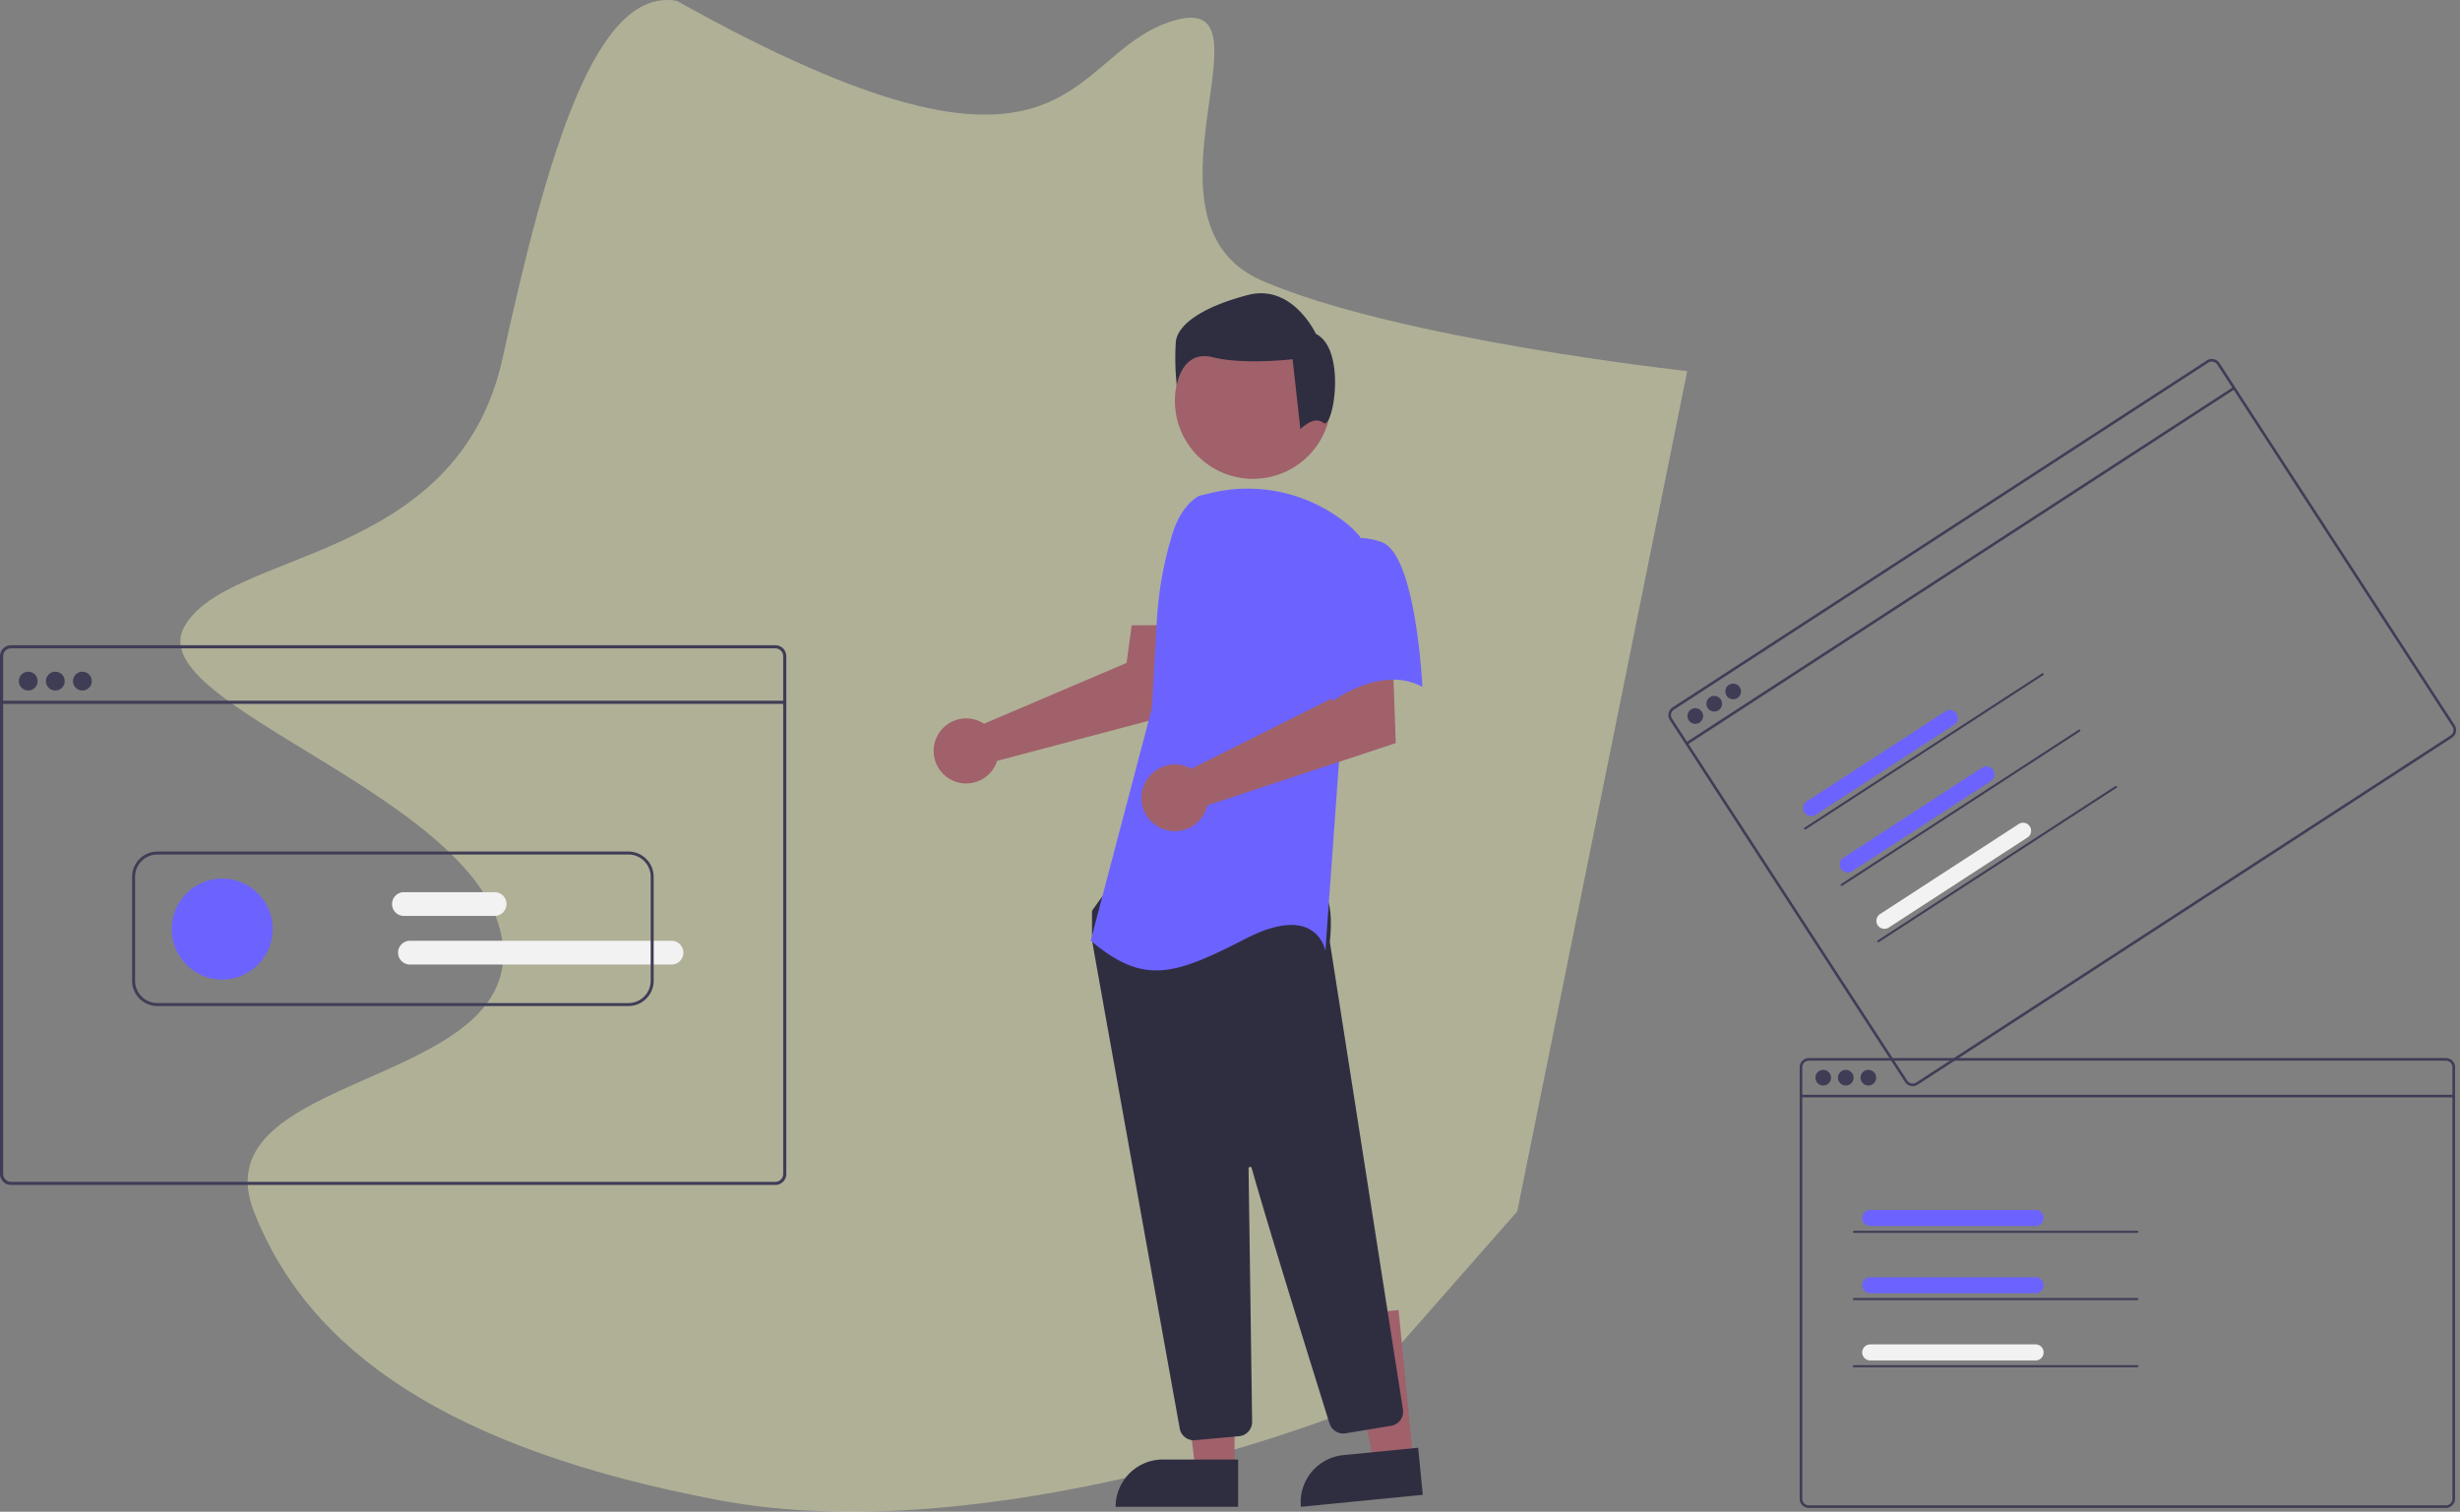 <svg xmlns="http://www.w3.org/2000/svg" width="773.774" height="475.631" viewBox="0 0 773.774 475.631">
  <rect x="0" y="0" width="773.774" height="475.631" fill="#808080" stroke="none"/>
  <g id="vector" transform="translate(-288 -156.152)">
    <path id="Path_198" data-name="Path 198" d="M446.09,268.821c14.259-65.071,29.349-116.763,54.786-112.413,126.285,70.652,121.7,16.764,155.994,6.33s-14.732,63.218,28.136,81.745S818.7,272.914,818.7,272.914L765.236,537.3l-56.285,64.045S599.684,644.214,514.407,628.2s-129.482-47.065-146.562-90.9,83.752-38.537,78.245-84.452S332.769,378.44,345.817,353.638,431.832,333.892,446.09,268.821Z" transform="translate(0 0)" fill="rgba(255,255,191,0.38)"/>
    <g id="Group_20" data-name="Group 20" transform="translate(811.673 380.289) rotate(-33.007)">
      <path id="Path_561" data-name="Path 561" d="M203.265,0H2.879A2.881,2.881,0,0,0,0,2.879V138.666a2.881,2.881,0,0,0,2.879,2.879H203.265a2.876,2.876,0,0,0,2.189-1.01.67.67,0,0,0,.063-.079,2.7,2.7,0,0,0,.413-.7,2.807,2.807,0,0,0,.218-1.093V2.879A2.882,2.882,0,0,0,203.265,0Zm2.06,138.666a2.039,2.039,0,0,1-.34,1.129,2.128,2.128,0,0,1-.779.7,2.042,2.042,0,0,1-.941.228H2.879a2.059,2.059,0,0,1-2.057-2.057V2.879A2.059,2.059,0,0,1,2.879.822H203.265a2.06,2.06,0,0,1,2.06,2.057Z" transform="translate(0 0)" fill="#3f3d56"/>
      <rect id="Rectangle_99" data-name="Rectangle 99" width="205.323" height="0.823" transform="translate(0.41 11.538)" fill="#3f3d56"/>
      <circle id="Ellipse_88" data-name="Ellipse 88" cx="2.469" cy="2.469" r="2.469" transform="translate(4.936 3.703)" fill="#3f3d56"/>
      <circle id="Ellipse_89" data-name="Ellipse 89" cx="2.469" cy="2.469" r="2.469" transform="translate(12.034 3.703)" fill="#3f3d56"/>
      <circle id="Ellipse_90" data-name="Ellipse 90" cx="2.469" cy="2.469" r="2.469" transform="translate(19.132 3.703)" fill="#3f3d56"/>
      <path id="Path_583" data-name="Path 583" d="M54.441,5.049H2.525A2.525,2.525,0,1,1,2.525,0H54.441a2.525,2.525,0,1,1,0,5.049Z" transform="translate(19.713 47.793)" fill="#6c63ff"/>
      <path id="Path_584" data-name="Path 584" d="M89.464.66H.33A.33.33,0,0,1,.33,0H89.464a.33.33,0,1,1,0,.66Z" transform="translate(16.742 54.337)" fill="#3f3d56"/>
      <path id="Path_585" data-name="Path 585" d="M54.441,5.049H2.525A2.525,2.525,0,1,1,2.525,0H54.441a2.525,2.525,0,1,1,0,5.049Z" transform="translate(19.713 68.939)" fill="#6c63ff"/>
      <path id="Path_586" data-name="Path 586" d="M89.464.66H.33A.33.33,0,0,1,.33,0H89.464a.33.33,0,0,1,0,.66Z" transform="translate(16.742 75.482)" fill="#3f3d56"/>
      <path id="Path_587" data-name="Path 587" d="M54.441,5.049H2.525A2.525,2.525,0,1,1,2.525,0H54.441a2.525,2.525,0,1,1,0,5.049Z" transform="translate(19.713 90.083)" fill="#f2f2f2"/>
      <path id="Path_588" data-name="Path 588" d="M89.464.66H.33A.33.33,0,0,1,.33,0H89.464a.33.33,0,1,1,0,.66Z" transform="translate(16.742 96.626)" fill="#3f3d56"/>
    </g>
    <path id="Path_552" data-name="Path 552" d="M792.253,565.923a10.093,10.093,0,0,1,1.411.787l44.852-19.143,1.6-11.815,17.922-.11-1.059,27.1L797.78,578.4a10.606,10.606,0,0,1-.448,1.208,10.235,10.235,0,1,1-5.079-13.682Z" transform="translate(-196.157 -182.851)" fill="#a0616a"/>
    <path id="Path_553" data-name="Path 553" d="M636.98,735.021H624.72l-5.832-47.288h18.094Z" transform="translate(39.338 -116.166)" fill="#a0616a"/>
    <path id="Path_554" data-name="Path 554" d="M615.963,731.518h23.644V746.4H601.076a14.887,14.887,0,0,1,14.887-14.887Z" transform="translate(37.831 -116.166)" fill="#2f2e41"/>
    <path id="Path_555" data-name="Path 555" d="M684.66,731.557l-12.2,1.2-10.441-46.488,18.007-1.774Z" transform="translate(47.883 -116.166)" fill="#a0616a"/>
    <path id="Path_556" data-name="Path 556" d="M14.886,0H38.53V14.887H0A14.887,14.887,0,0,1,14.887,0Z" transform="translate(695.729 615.424) rotate(-5.625)" fill="#2f2e41"/>
    <circle id="Ellipse_84" data-name="Ellipse 84" cx="24.561" cy="24.561" r="24.561" transform="translate(657.558 257.688)" fill="#a0616a"/>
    <path id="Path_557" data-name="Path 557" d="M849.556,801.919a4.471,4.471,0,0,1-4.415-3.7C838.8,763,818.053,647.817,817.557,644.626a1.414,1.414,0,0,1-.016-.222v-8.588a1.489,1.489,0,0,1,.279-.872l2.74-3.838a1.479,1.479,0,0,1,1.144-.625c15.622-.732,66.784-2.879,69.256.209h0c2.482,3.1,1.6,12.507,1.4,14.36l.01.193,22.985,147a4.512,4.512,0,0,1-3.715,5.135l-14.356,2.365a4.521,4.521,0,0,1-5.025-3.093c-4.44-14.188-19.329-61.918-24.489-80.387a.5.5,0,0,0-.981.139c.258,17.606.881,62.523,1.1,78.037l.023,1.671a4.518,4.518,0,0,1-4.093,4.536L849.976,801.9A4.169,4.169,0,0,1,849.556,801.919Z" transform="translate(-186.065 -192.627)" fill="#2f2e41"/>
    <path id="Path_99" data-name="Path 99" d="M852.381,495.254c-4.286,2.548-6.851,7.23-8.323,12a113.688,113.688,0,0,0-4.884,27.159l-1.556,27.6-19.255,73.17c16.689,14.121,26.315,10.911,48.781-.639s25.032,3.851,25.032,3.851l4.492-62.258,6.418-68.032a30.171,30.171,0,0,0-4.862-4.674,49.659,49.659,0,0,0-42.442-9Z" transform="translate(-187.289 -183.079)" fill="#6c63ff"/>
    <path id="Path_558" data-name="Path 558" d="M846.127,580.7a10.526,10.526,0,0,1,1.5.7l44.348-22.2.736-12.026,18.294-1.261.98,27.413-59.266,19.6a10.5,10.5,0,1,1-6.593-12.232Z" transform="translate(-184.953 -183.377)" fill="#a0616a"/>
    <path id="Path_101" data-name="Path 101" d="M902.766,508.411c10.911,3.851,12.834,45.574,12.834,45.574-12.837-7.06-28.241,4.493-28.241,4.493s-3.209-10.912-7.06-25.032a24.53,24.53,0,0,1,5.134-23.106S891.854,504.558,902.766,508.411Z" transform="translate(-180.197 -181.707)" fill="#6c63ff"/>
    <path id="Path_102" data-name="Path 102" d="M889.991,467.531c-3.06-2.448-7.235,2-7.235,2L880.308,447.5s-15.3,1.833-25.094-.612-11.323,8.875-11.323,8.875a78.584,78.584,0,0,1-.306-13.771c.612-5.508,8.568-11.017,22.645-14.689s21.421,12.241,21.421,12.241C897.445,444.439,893.051,469.979,889.991,467.531Z" transform="translate(-185.734 -178.333)" fill="#2f2e41"/>
    <g id="Group_19" data-name="Group 19" transform="translate(854.075 489.05)">
      <path id="Path_561-2" data-name="Path 561" d="M434.056,197.674H233.67a2.881,2.881,0,0,0-2.879,2.879V336.34a2.881,2.881,0,0,0,2.879,2.879H434.056a2.876,2.876,0,0,0,2.189-1.01.67.67,0,0,0,.063-.079,2.7,2.7,0,0,0,.413-.7,2.807,2.807,0,0,0,.218-1.093V200.553A2.882,2.882,0,0,0,434.056,197.674Zm2.06,138.666a2.039,2.039,0,0,1-.34,1.129,2.128,2.128,0,0,1-.779.7,2.042,2.042,0,0,1-.941.228H233.67a2.059,2.059,0,0,1-2.057-2.057V200.553a2.059,2.059,0,0,1,2.057-2.057H434.056a2.06,2.06,0,0,1,2.06,2.057Z" transform="translate(-230.791 -197.674)" fill="#3f3d56"/>
      <rect id="Rectangle_99-2" data-name="Rectangle 99" width="205.323" height="0.823" transform="translate(0.41 11.538)" fill="#3f3d56"/>
      <circle id="Ellipse_88-2" data-name="Ellipse 88" cx="2.469" cy="2.469" r="2.469" transform="translate(4.936 3.703)" fill="#3f3d56"/>
      <circle id="Ellipse_89-2" data-name="Ellipse 89" cx="2.469" cy="2.469" r="2.469" transform="translate(12.034 3.703)" fill="#3f3d56"/>
      <circle id="Ellipse_90-2" data-name="Ellipse 90" cx="2.469" cy="2.469" r="2.469" transform="translate(19.132 3.703)" fill="#3f3d56"/>
      <path id="Path_583-2" data-name="Path 583" d="M344.945,347.5H293.029a2.525,2.525,0,1,1,0-5.049h51.916a2.525,2.525,0,1,1,0,5.049Z" transform="translate(-270.791 -294.657)" fill="#6c63ff"/>
      <path id="Path_584-2" data-name="Path 584" d="M370.968,362.93H281.834a.33.33,0,0,1,0-.66h89.134a.33.33,0,1,1,0,.66Z" transform="translate(-264.762 -307.933)" fill="#3f3d56"/>
      <path id="Path_585-2" data-name="Path 585" d="M344.945,411.551H293.029a2.525,2.525,0,1,1,0-5.049h51.916a2.525,2.525,0,1,1,0,5.049Z" transform="translate(-270.791 -337.562)" fill="#6c63ff"/>
      <path id="Path_586-2" data-name="Path 586" d="M370.968,426.98H281.834a.33.33,0,0,1,0-.66h89.134a.33.33,0,1,1,0,.66Z" transform="translate(-264.762 -350.838)" fill="#3f3d56"/>
      <path id="Path_587-2" data-name="Path 587" d="M344.945,475.6H293.029a2.525,2.525,0,1,1,0-5.049h51.916a2.525,2.525,0,1,1,0,5.049Z" transform="translate(-270.791 -380.468)" fill="#f2f2f2"/>
      <path id="Path_588-2" data-name="Path 588" d="M370.968,491.029H281.834a.33.33,0,0,1,0-.66h89.134a.33.33,0,1,1,0,.66Z" transform="translate(-264.762 -393.743)" fill="#3f3d56"/>
    </g>
    <path id="Path_561-3" data-name="Path 561" d="M474.659,197.674H234.245a3.457,3.457,0,0,0-3.454,3.454V364.039a3.457,3.457,0,0,0,3.454,3.454H474.659a3.451,3.451,0,0,0,2.626-1.212.8.8,0,0,0,.075-.1,3.238,3.238,0,0,0,.5-.836,3.37,3.37,0,0,0,.261-1.311V201.128A3.457,3.457,0,0,0,474.659,197.674Zm2.472,166.365a2.445,2.445,0,0,1-.408,1.355,2.554,2.554,0,0,1-.935.84,2.45,2.45,0,0,1-1.129.273H234.245a2.47,2.47,0,0,1-2.467-2.467V201.128a2.47,2.47,0,0,1,2.467-2.467H474.659a2.471,2.471,0,0,1,2.472,2.468Z" transform="translate(57.209 161.483)" fill="#3f3d56"/>
    <rect id="Rectangle_99-3" data-name="Rectangle 99" width="246.338" height="0.987" transform="translate(288.492 376.62)" fill="#3f3d56"/>
    <circle id="Ellipse_88-3" data-name="Ellipse 88" cx="2.962" cy="2.962" r="2.962" transform="translate(293.922 367.486)" fill="#3f3d56"/>
    <circle id="Ellipse_89-3" data-name="Ellipse 89" cx="2.962" cy="2.962" r="2.962" transform="translate(302.438 367.486)" fill="#3f3d56"/>
    <circle id="Ellipse_90-3" data-name="Ellipse 90" cx="2.962" cy="2.962" r="2.962" transform="translate(310.954 367.486)" fill="#3f3d56"/>
    <path id="Path_589" data-name="Path 589" d="M923.117,453.186h-82.26a3.739,3.739,0,0,1,0-7.478h82.26a3.739,3.739,0,1,1,0,7.478Z" transform="translate(-423.905 6.438)" fill="#f2f2f2"/>
    <path id="Path_590" data-name="Path 590" d="M869.368,419.186h-28.51a3.739,3.739,0,0,1,0-7.478h28.51a3.739,3.739,0,0,1,0,7.478Z" transform="translate(-425.799 25.14)" fill="#f2f2f2"/>
    <circle id="Ellipse_91" data-name="Ellipse 91" cx="15.891" cy="15.891" r="15.891" transform="translate(342.006 432.57)" fill="#6c63ff"/>
    <path id="Path_591" data-name="Path 591" d="M860.866,385.456H712.706a7.957,7.957,0,0,0-7.946,7.946v32.717a7.957,7.957,0,0,0,7.945,7.945H860.866a7.957,7.957,0,0,0,7.945-7.946V393.4a7.957,7.957,0,0,0-7.945-7.946Zm7.011,40.662a7.019,7.019,0,0,1-7.011,7.011H712.706a7.019,7.019,0,0,1-7.011-7.011V393.4a7.019,7.019,0,0,1,7.011-7.011h148.16a7.019,7.019,0,0,1,7.011,7.011Z" transform="translate(-375.206 38.617)" fill="#3f3d56"/>
  </g>
</svg>

